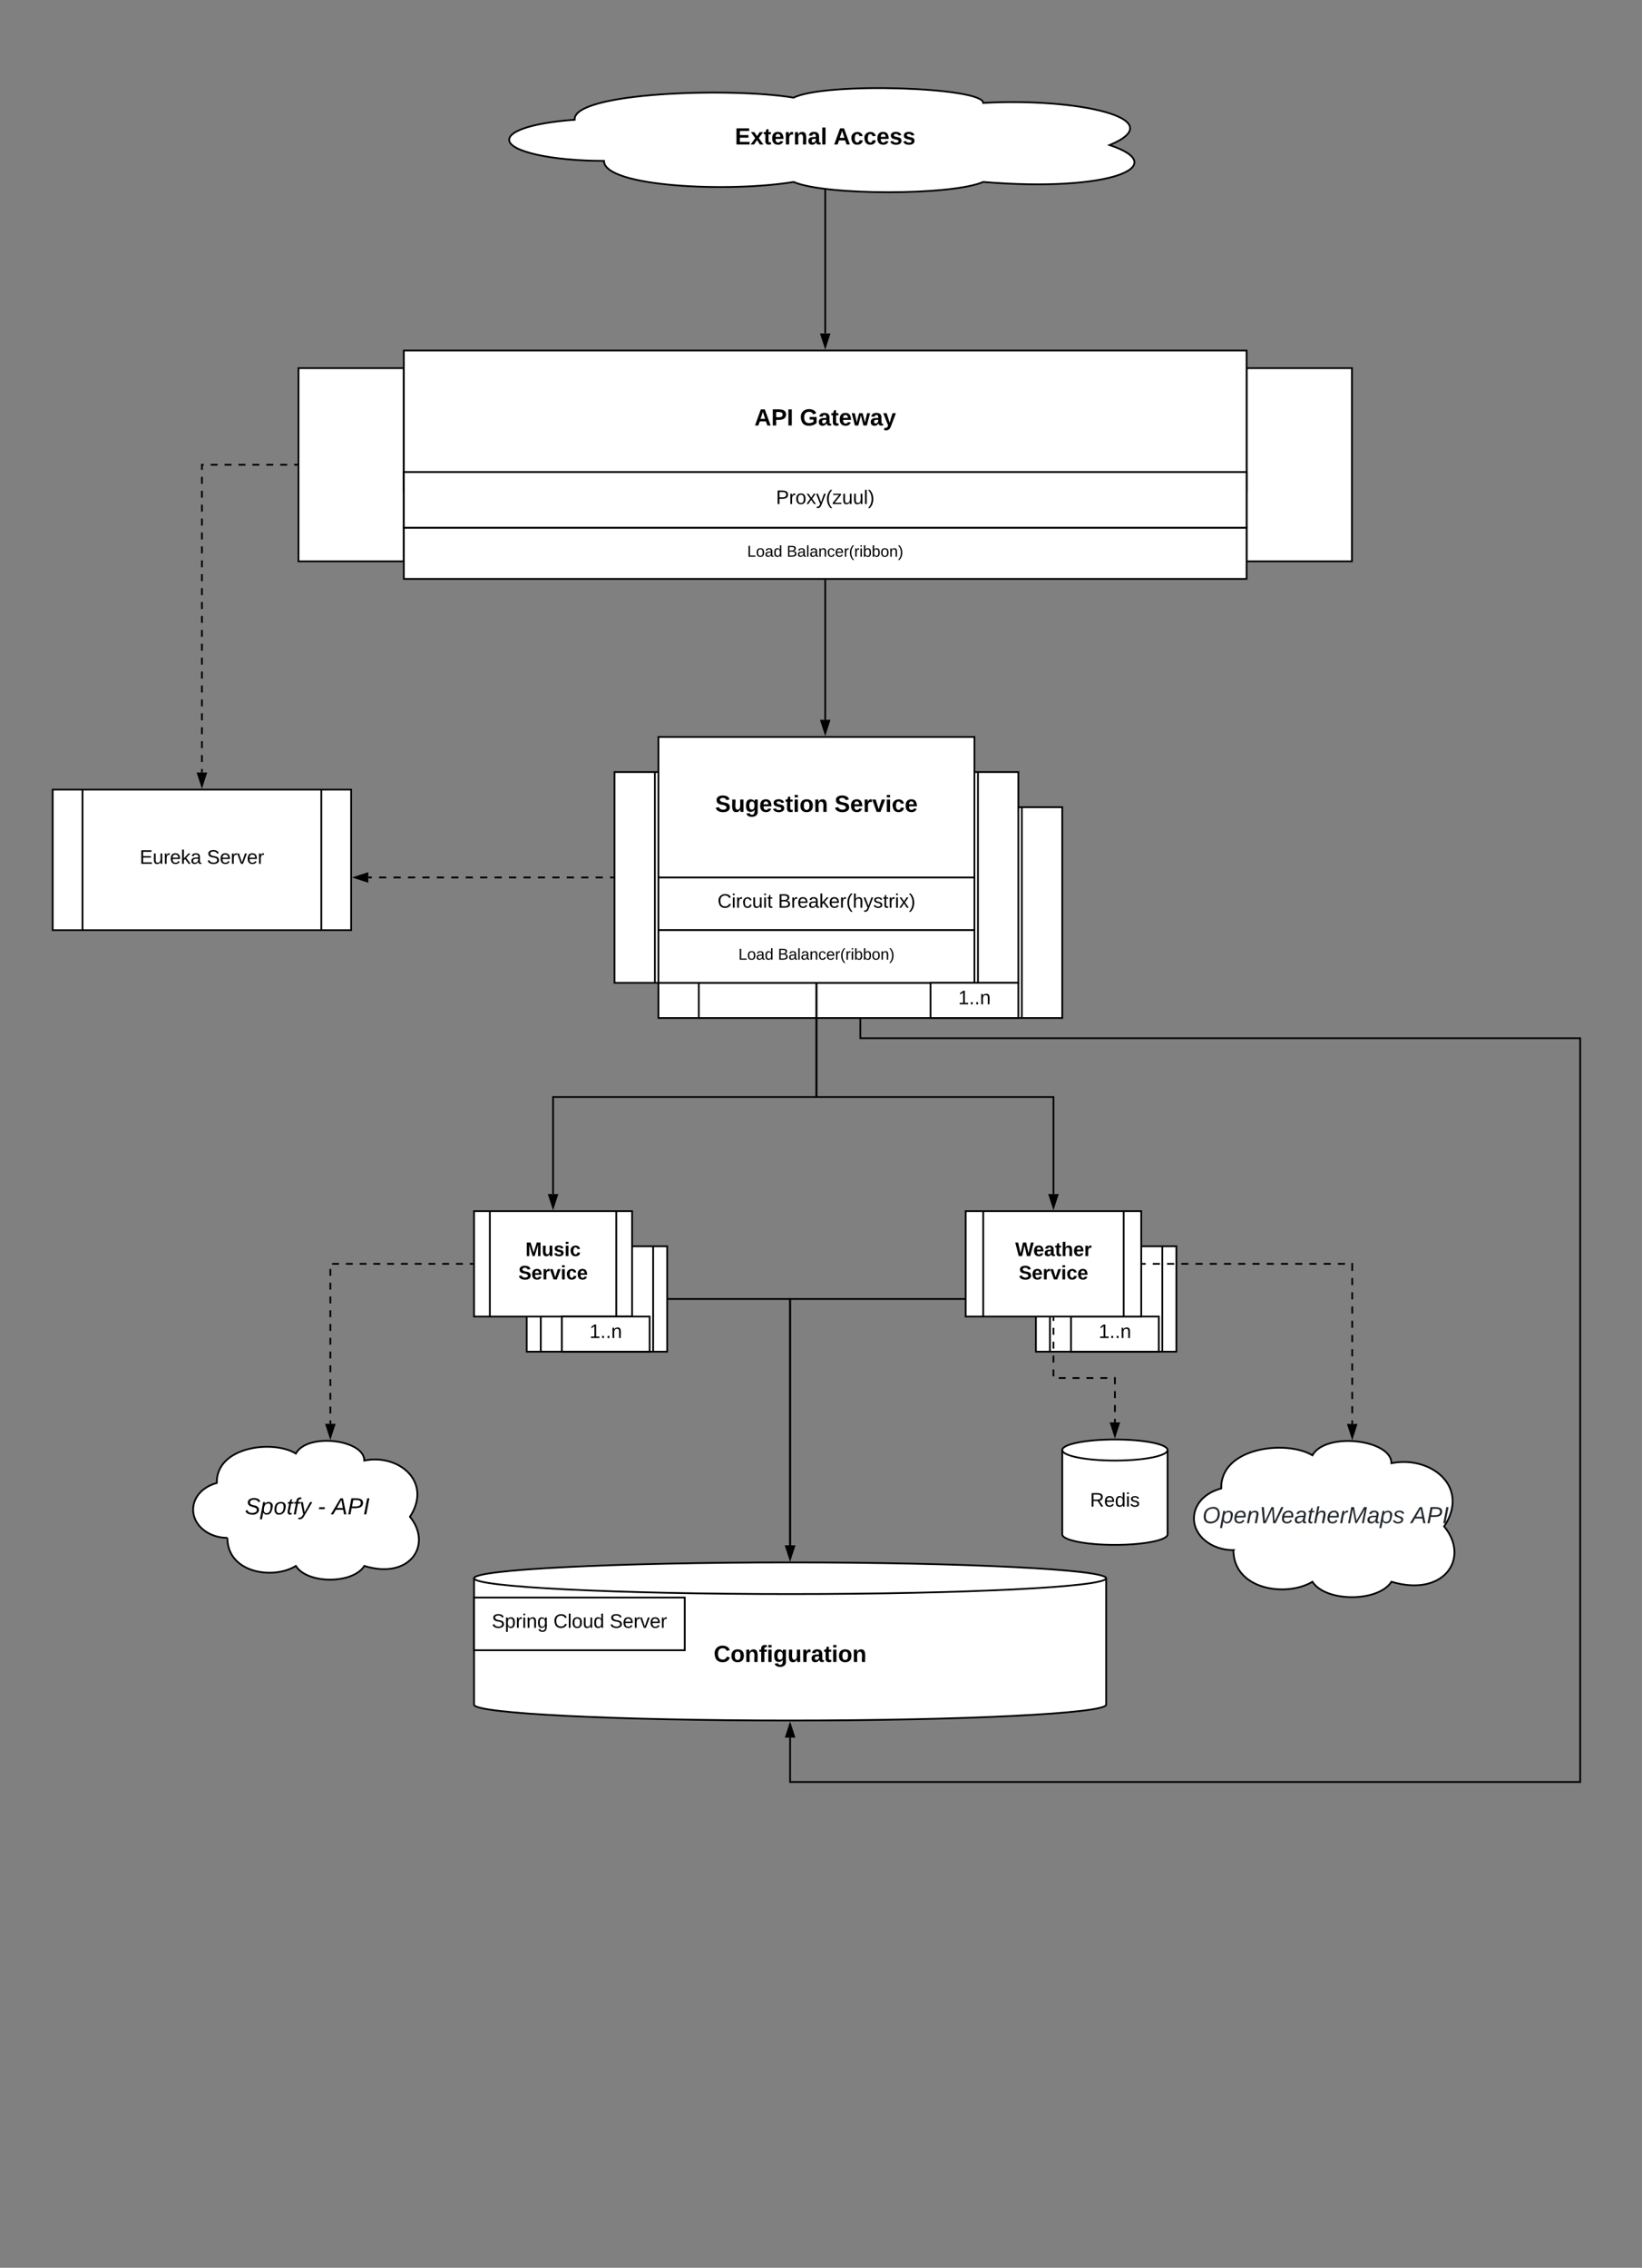 <svg xmlns="http://www.w3.org/2000/svg" xmlns:xlink="http://www.w3.org/1999/xlink" xmlns:lucid="lucid" width="1870.4" height="2582.4"><rect width="100%" height="100%" fill="#808080" stroke="none"/><g transform="translate(0 1259.2)" lucid:page-tab-id="0_0"><path d="M1180 160h160v120h-160z" stroke="#000" stroke-width="2" fill="#fff"/><path d="M1196 160v120m128-120v120" stroke="#000" stroke-width="2" fill="none"/><path d="M750-340h460v240H750z" stroke="#000" stroke-width="2" fill="#fff"/><path d="M796-340v240m368-240v240" stroke="#000" stroke-width="2" fill="none"/><path d="M259 492c-21.54 0-39-14.33-39-32 0-14.14 10.56-26.06 26.95-30.43C246 388 311 380 337 396c13-24 78-16 78 8 39-8 78 24 52 64 26 32 0 72-52 56-13 20.8-65 20.8-78 0-26 16-78 8-78-32z" stroke="#000" stroke-width="2" fill="#fff"/><use xlink:href="#a" transform="matrix(1,0,0,1,225,385) translate(53.926 80.333)"/><use xlink:href="#b" transform="matrix(1,0,0,1,225,385) translate(136.889 80.333)"/><use xlink:href="#c" transform="matrix(1,0,0,1,225,385) translate(153.111 80.333)"/><path d="M1405 506c-24.85 0-45-16.12-45-36 0-15.9 12.2-29.32 31.1-34.24C1390 389 1465 380 1495 398c15-27 90-18 90 9 45-9 90 27 60 72 30 36 0 81-60 63-15 23.4-75 23.4-90 0-30 18-90 9-90-36z" stroke="#000" stroke-width="2" fill="#fff"/><use xlink:href="#d" transform="matrix(1,0,0,1,1365,385) translate(4.63 90.333)"/><use xlink:href="#e" transform="matrix(1,0,0,1,1365,385) translate(242.407 90.333)"/><path d="M1260 682c0 9.94-161.18 18-360 18s-360-8.06-360-18V538c0-9.94 161.18-18 360-18s360 8.06 360 18z" stroke="#000" stroke-width="2" fill="#fff"/><path d="M1260 538c0 9.94-161.18 18-360 18s-360-8.06-360-18" stroke="#000" stroke-width="2" fill="none"/><use xlink:href="#f" transform="matrix(1,0,0,1,545,561) translate(267.926 72.333)"/><path d="M540 560h240v60H540z" stroke="#000" stroke-width="2" fill="#fff"/><use xlink:href="#g" transform="matrix(1,0,0,1,545,565) translate(15.185 29.444)"/><use xlink:href="#h" transform="matrix(1,0,0,1,545,565) translate(85.432 29.444)"/><use xlink:href="#i" transform="matrix(1,0,0,1,545,565) translate(149.506 29.444)"/><path d="M600 160h160v120H600z" stroke="#000" stroke-width="2" fill="#fff"/><path d="M616 160v120m128-120v120" stroke="#000" stroke-width="2" fill="none"/><path d="M540 120h180v120H540z" stroke="#000" stroke-width="2" fill="#fff"/><path d="M558 120v120m144-120v120" stroke="#000" stroke-width="2" fill="none"/><use xlink:href="#j" transform="matrix(1,0,0,1,567.5,125) translate(31.08 46.111)"/><use xlink:href="#k" transform="matrix(1,0,0,1,567.5,125) translate(22.994 72.778)"/><path d="M539 180H376.3v182.16" fill="none"/><path d="M539 180h-3.92m-7.84 0h-7.83m-7.83 0h-7.84m-7.84 0h-7.84m-7.84 0h-7.84m-7.84 0h-7.83m-7.83 0h-7.84m-7.84 0h-7.84m-7.84 0h-7.84m-7.83 0H394m-7.83 0h-7.84m-2.02 5.82v7.83m0 7.84v7.83m0 7.84V225m0 7.84v7.84m0 7.84v7.83m0 7.84v7.83m0 7.84v7.83m0 7.84v7.84m0 7.84v7.83m0 7.84v7.83m0 7.83v7.84m0 7.84v3.92" stroke="#000" stroke-width="2" fill="none"/><path d="M540 181h-1v-2h1z"/><path d="M376.3 377.42l-4.62-14.26h9.27z" stroke="#000" stroke-width="2"/><path d="M640 240h100v40H640z" stroke="#000" stroke-width="2" fill="#fff"/><use xlink:href="#l" transform="matrix(1,0,0,1,645,245) translate(26.481 19.444)"/><path d="M1220 240h100v40h-100z" stroke="#000" stroke-width="2" fill="#fff"/><use xlink:href="#l" transform="matrix(1,0,0,1,1225,245) translate(26.481 19.444)"/><path d="M1301 180h239.33v182.33" fill="none"/><path d="M1301 180h4.05m8.1 0h8.12m8.1 0h8.12m8.1 0h8.1m8.12 0h8.1m8.1 0h8.12m8.1 0h8.12m8.1 0h8.12m8.1 0h8.12m8.1 0h8.1m8.12 0h8.1m8.12 0h8.1m8.12 0h8.1m8.12 0h8.1m8.1 0h8.12m8.1 0h.13v8m0 8.1v8.1m0 8.12v8.1m0 8.1v8.12m0 8.1v8.12m0 8.1v8.12m0 8.1v8.12m0 8.1v8.1m0 8.12v8.1m0 8.12v8.1m0 8.12v8.1m0 8.12v4.05" stroke="#000" stroke-width="2" fill="none"/><path d="M1301 181h-1v-2h1z"/><path d="M1540.33 377.6l-4.64-14.27h9.26z" stroke="#000" stroke-width="2"/><path d="M700-380h460v240H700z" stroke="#000" stroke-width="2" fill="#fff"/><path d="M746-380v240m368-240v240" stroke="#000" stroke-width="2" fill="none"/><path d="M750-260h360v60H750z" stroke="#000" stroke-width="2" fill="#fff"/><use xlink:href="#m" transform="matrix(1,0,0,1,755,-255) translate(62.346 29.444)"/><use xlink:href="#n" transform="matrix(1,0,0,1,755,-255) translate(131.235 29.444)"/><path d="M750-200h360v60H750z" stroke="#000" stroke-width="2" fill="#fff"/><use xlink:href="#o" transform="matrix(1,0,0,1,755,-195) translate(86.15 28.6)"/><use xlink:href="#p" transform="matrix(1,0,0,1,755,-195) translate(131.15 28.6)"/><path d="M750-420h360v160H750z" stroke="#000" stroke-width="2" fill="#fff"/><use xlink:href="#q" transform="matrix(1,0,0,1,755,-415) translate(59.63 80.333)"/><use xlink:href="#r" transform="matrix(1,0,0,1,755,-415) translate(195.556 80.333)"/><path d="M930-139v129h270v110.5" stroke="#000" stroke-width="2" fill="none"/><path d="M931-139h-2v-1h2z"/><path d="M1200 115.76l-4.64-14.26h9.28z" stroke="#000" stroke-width="2"/><path d="M930-139v129H630v110.5" stroke="#000" stroke-width="2" fill="none"/><path d="M931-139h-2v-1h2z"/><path d="M630 115.76l-4.64-14.26h9.28z" stroke="#000" stroke-width="2"/><path d="M340-840h1200v220H340z" stroke="#000" stroke-width="2" fill="#fff"/><path d="M460-840v220m960-220v220" stroke="#000" stroke-width="2" fill="none"/><path d="M460-658.33h960V-600H460z" stroke="#000" stroke-width="2" fill="#fff"/><use xlink:href="#o" transform="matrix(1,0,0,1,465,-653.333) translate(386.15 28.1)"/><use xlink:href="#p" transform="matrix(1,0,0,1,465,-653.333) translate(431.15 28.1)"/><path d="M460-860h960v160H460z" stroke="#000" stroke-width="2" fill="#fff"/><use xlink:href="#s" transform="matrix(1,0,0,1,465,-855) translate(394.333 80.333)"/><use xlink:href="#t" transform="matrix(1,0,0,1,465,-855) translate(446.111 80.333)"/><path d="M460-721.67h960v63.34H460z" stroke="#000" stroke-width="2" fill="#fff"/><use xlink:href="#u" transform="matrix(1,0,0,1,465,-716.667) translate(418.951 31.444)"/><path d="M1060-140h100v40h-100z" stroke="#000" stroke-width="2" fill="#fff"/><use xlink:href="#l" transform="matrix(1,0,0,1,1065,-135) translate(26.481 19.444)"/><path d="M940-599v159.5" stroke="#000" stroke-width="2" fill="none"/><path d="M941-599h-2v-1h2z"/><path d="M940-424.24l-4.64-14.26h9.28z" stroke="#000" stroke-width="2"/><path d="M60-360h340v160H60z" stroke="#000" stroke-width="2" fill="#fff"/><path d="M94-360v160m272-160v160" stroke="#000" stroke-width="2" fill="none"/><use xlink:href="#v" transform="matrix(1,0,0,1,107.5,-355) translate(51.605 79.444)"/><use xlink:href="#i" transform="matrix(1,0,0,1,107.5,-355) translate(128.086 79.444)"/><path d="M688-1076c-59.65 0-108-10.75-108-24 0-10.6 29.24-19.55 74.63-22.83C652-1154 832-1160 904-1148c36-18 216-12 216 6 108-6 216 18 144 48 72 24 0 54-144 42-36 15.6-180 15.6-216 0-72 12-216 6-216-24z" stroke="#000" stroke-width="2" fill="#fff"/><use xlink:href="#w" transform="matrix(1,0,0,1,585,-1155) translate(252.148 60.333)"/><use xlink:href="#x" transform="matrix(1,0,0,1,585,-1155) translate(364.593 60.333)"/><path d="M940-1043.17v163.67" stroke="#000" stroke-width="2" fill="none"/><path d="M941-1044.06v.9h-2v-1.13z"/><path d="M940-864.24l-4.64-14.26h9.27z" stroke="#000" stroke-width="2"/><path d="M339-730H230v350.5" fill="none"/><path d="M339-730h-3.96m-7.92 0h-7.93m-7.93 0h-7.92m-7.92 0h-7.93m-7.92 0h-7.92m-7.92 0h-7.93m-7.9 0h-7.93m-7.92 0H230v5.87m0 7.93v7.92m0 7.92v7.92m0 7.93v7.9m0 7.93v7.92m0 7.93v7.92m0 7.92v7.92m0 7.93v7.92m0 7.9v7.93m0 7.93v7.92m0 7.92v7.92m0 7.92v7.93m0 7.92v7.9m0 7.93v7.93m0 7.92v7.92m0 7.92v7.93m0 7.92v7.92m0 7.9v7.94m0 7.92v7.92m0 7.92v7.93m0 7.92v7.92m0 7.92v7.9m0 7.94v3.96" stroke="#000" stroke-width="2" fill="none"/><path d="M340-729h-1v-2h1z"/><path d="M230-364.24l-4.64-14.26h9.28z" stroke="#000" stroke-width="2"/><path d="M699-260H419.5" fill="none"/><path d="M699-260h-4.1m-8.23 0h-8.22m-8.22 0H662m-8.2 0h-8.23m-8.22 0h-8.22m-8.23 0h-8.22m-8.22 0h-8.22m-8.22 0h-8.22m-8.22 0h-8.22m-8.22 0h-8.22m-8.22 0h-8.22m-8.22 0h-8.22m-8.22 0h-8.22m-8.22 0h-8.22m-8.22 0h-8.23m-8.2 0h-8.23m-8.22 0h-8.22m-8.22 0h-4.1" stroke="#000" stroke-width="2" fill="none"/><path d="M700-259h-1v-2h1z"/><path d="M404.24-260l14.26-4.64v9.28z" stroke="#000" stroke-width="2"/><path d="M761 220h139v280.5" stroke="#000" stroke-width="2" fill="none"/><path d="M761 221h-1v-2h1z"/><path d="M900 515.76l-4.64-14.26h9.28z" stroke="#000" stroke-width="2"/><path d="M1179 220H900v280.5" stroke="#000" stroke-width="2" fill="none"/><path d="M1180 221h-1v-2h1z"/><path d="M900 515.76l-4.64-14.26h9.28z" stroke="#000" stroke-width="2"/><path d="M1100 120h200v120h-200z" stroke="#000" stroke-width="2" fill="#fff"/><path d="M1120 120v120m160-120v120" stroke="#000" stroke-width="2" fill="none"/><g><use xlink:href="#y" transform="matrix(1,0,0,1,1130,125) translate(26.481 46.111)"/><use xlink:href="#k" transform="matrix(1,0,0,1,1130,125) translate(30.494 72.778)"/></g><path d="M980-99v22h820v847H900v-50.5" stroke="#000" stroke-width="2" fill="none"/><path d="M981-99h-2v-1h2z"/><path d="M900 704.24l4.64 14.26h-9.28z" stroke="#000" stroke-width="2"/><path d="M1330 488c0 6.63-26.86 12-60 12s-60-5.37-60-12v-96c0-6.63 26.86-12 60-12s60 5.37 60 12z" stroke="#000" stroke-width="2" fill="#fff"/><path d="M1330 392c0 6.63-26.86 12-60 12s-60-5.37-60-12" stroke="#000" stroke-width="2" fill="none"/><g><use xlink:href="#z" transform="matrix(1,0,0,1,1215,409) translate(26.667 47.444)"/></g><path d="M1200 241v69h70v50.5" fill="none"/><path d="M1200 241v3.95m0 7.9v7.9m0 7.9v7.88m0 7.9v7.9m0 7.9v7.88m6 1.9h7.9m7.9 0h7.9m7.9 0h7.9m7.88 0h7.9m7.9 0h.82v7.07m0 7.9v7.9m0 7.9v7.88m0 7.9v3.95" stroke="#000" stroke-width="2" fill="none"/><path d="M1201 241h-2v-1h2z"/><path d="M1270 375.76l-4.64-14.26h9.28z" stroke="#000" stroke-width="2"/><defs><path d="M194-120c59 52 2 134-86 124-53-6-90-18-98-63l31-7c8 30 29 43 70 43 46 0 84-17 71-62-32-43-135-20-137-98-3-89 178-90 191-16l-30 9c-8-48-127-53-127 5 0 53 81 35 115 65" id="A"/><path d="M67-162c32-53 139-36 121 50C175-51 163 2 97 4 68 4 52-11 42-31 38 6 28 39 22 75H-9l50-265h29c-1 10 0 20-3 28zm89 36c0-26-10-43-35-43-54 0-67 50-69 103-1 29 14 45 42 46 53 0 62-58 62-106" id="B"/><path d="M30-147c31-64 166-65 159 27C183-49 158 1 86 4 9 8 1-88 30-147zM88-20c53 0 68-48 68-100 0-31-11-51-44-50-52 1-68 46-68 97 0 32 13 53 44 53" id="C"/><path d="M51-54c-9 22 5 41 31 30L79-1C43 14 10-4 19-52l22-115H19l5-23h22l19-43h21l-9 43h35l-4 23H73" id="D"/><path d="M76-167L44 0H12l33-167H18l4-23h27c3-47 25-81 82-69l-4 24c-35-8-44 15-46 45h37l-5 23H76" id="E"/><path d="M198-190L69 30C53 58 25 83-20 72c4-11-1-27 19-22 33-1 43-29 59-52L20-190h32L79-34l84-156h35" id="F"/><g id="a"><use transform="matrix(0.074,0,0,0.074,0,0)" xlink:href="#A"/><use transform="matrix(0.074,0,0,0.074,17.778,0)" xlink:href="#B"/><use transform="matrix(0.074,0,0,0.074,32.593,0)" xlink:href="#C"/><use transform="matrix(0.074,0,0,0.074,47.407,0)" xlink:href="#D"/><use transform="matrix(0.074,0,0,0.074,54.815,0)" xlink:href="#E"/><use transform="matrix(0.074,0,0,0.074,62.222,0)" xlink:href="#F"/></g><path d="M18-82l6-28h88l-6 28H18" id="G"/><use transform="matrix(0.074,0,0,0.074,0,0)" xlink:href="#G" id="b"/><path d="M187 0l-14-72H61L19 0h-37l149-248h38L221 0h-34zm-19-99l-22-123L76-99h92" id="H"/><path d="M238-179c0 84-86 86-175 82L45 0H11l48-248c82 0 179-12 179 69zm-34 1c0-53-64-42-116-43l-19 98c63 0 135 9 135-55" id="I"/><path d="M14 0l48-248h34L48 0H14" id="J"/><g id="c"><use transform="matrix(0.074,0,0,0.074,0,0)" xlink:href="#H"/><use transform="matrix(0.074,0,0,0.074,17.778,0)" xlink:href="#I"/><use transform="matrix(0.074,0,0,0.074,35.556,0)" xlink:href="#J"/></g><path fill="#24292e" d="M20-101c0-91 52-143 145-150 126-9 127 168 53 223-23 17-55 32-93 32C57 4 20-33 20-101zm216-33c5-57-18-91-73-90-77 1-110 51-110 125 0 49 23 75 73 75 72-1 104-45 110-110" id="K"/><path fill="#24292e" d="M67-162c32-53 139-36 121 50C175-51 163 2 97 4 68 4 52-11 42-31 38 6 28 39 22 75H-9l50-265h29c-1 10 0 20-3 28zm89 36c0-26-10-43-35-43-54 0-67 50-69 103-1 29 14 45 42 46 53 0 62-58 62-106" id="L"/><path fill="#24292e" d="M111-194c62-3 86 47 72 106H45c-7 38 6 69 45 68 27-1 43-14 53-32l24 11C152-15 129 4 87 4 38 3 12-23 12-71c0-70 32-119 99-123zm44 81c14-66-71-72-95-28-4 8-8 17-11 28h106" id="M"/><path fill="#24292e" d="M67-158c22-48 132-52 116 29L158 0h-32l25-140c3-38-53-32-70-12C52-117 51-52 38 0H6l36-190h30" id="N"/><path fill="#24292e" d="M247 0h-39l-15-214-24 57L95 0H56L31-248h35L82-30l101-218h33l16 218 101-218h35" id="O"/><path fill="#24292e" d="M165-48c-4 18 1 34 23 27l-3 20c-29 8-62 0-52-35h-2C116-14 99 4 63 4 30 4 8-16 8-49c0-68 71-67 138-67 10-26 0-56-31-54-26 1-42 9-47 31l-32-5c8-67 160-71 144 15-5 28-9 54-15 81zM42-50c3 52 80 24 89-6 7-12 7-24 11-38-47 1-103-4-100 44" id="P"/><path fill="#24292e" d="M51-54c-9 22 5 41 31 30L79-1C43 14 10-4 19-52l22-115H19l5-23h22l19-43h21l-9 43h35l-4 23H73" id="Q"/><path fill="#24292e" d="M67-158c15-20 31-36 64-36 94 0 33 127 27 194h-32l25-140c3-38-53-32-70-12C52-117 51-51 37 0H6l51-261h31" id="R"/><path fill="#24292e" d="M66-151c12-25 30-51 66-40l-6 26C45-176 58-65 38 0H6l36-190h30" id="S"/><path fill="#24292e" d="M222 0l43-216c-8 16-17 34-26 49L143 0h-22L81-216 41 0H11l48-248h42l38 208 116-208h45L252 0h-30" id="T"/><path fill="#24292e" d="M55-144c13 50 104 24 104 88C159 21 15 23 1-39l26-10c6 40 102 42 102-4-13-50-104-23-104-87 0-71 143-71 148-8l-29 4c-5-35-85-37-89 0" id="U"/><g id="d"><use transform="matrix(0.074,0,0,0.074,0,0)" xlink:href="#K"/><use transform="matrix(0.074,0,0,0.074,20.741,0)" xlink:href="#L"/><use transform="matrix(0.074,0,0,0.074,35.556,0)" xlink:href="#M"/><use transform="matrix(0.074,0,0,0.074,50.37,0)" xlink:href="#N"/><use transform="matrix(0.074,0,0,0.074,65.185,0)" xlink:href="#O"/><use transform="matrix(0.074,0,0,0.074,89.778,0)" xlink:href="#M"/><use transform="matrix(0.074,0,0,0.074,104.593,0)" xlink:href="#P"/><use transform="matrix(0.074,0,0,0.074,119.407,0)" xlink:href="#Q"/><use transform="matrix(0.074,0,0,0.074,126.815,0)" xlink:href="#R"/><use transform="matrix(0.074,0,0,0.074,141.63,0)" xlink:href="#M"/><use transform="matrix(0.074,0,0,0.074,156.444,0)" xlink:href="#S"/><use transform="matrix(0.074,0,0,0.074,165.259,0)" xlink:href="#T"/><use transform="matrix(0.074,0,0,0.074,187.407,0)" xlink:href="#P"/><use transform="matrix(0.074,0,0,0.074,202.222,0)" xlink:href="#L"/><use transform="matrix(0.074,0,0,0.074,217.037,0)" xlink:href="#U"/></g><path fill="#24292e" d="M187 0l-14-72H61L19 0h-37l149-248h38L221 0h-34zm-19-99l-22-123L76-99h92" id="V"/><path fill="#24292e" d="M238-179c0 84-86 86-175 82L45 0H11l48-248c82 0 179-12 179 69zm-34 1c0-53-64-42-116-43l-19 98c63 0 135 9 135-55" id="W"/><path fill="#24292e" d="M14 0l48-248h34L48 0H14" id="X"/><g id="e"><use transform="matrix(0.074,0,0,0.074,0,0)" xlink:href="#V"/><use transform="matrix(0.074,0,0,0.074,17.778,0)" xlink:href="#W"/><use transform="matrix(0.074,0,0,0.074,35.556,0)" xlink:href="#X"/></g><path d="M67-125c0 53 21 87 73 88 37 1 54-22 65-47l45 17C233-25 199 4 140 4 58 4 20-42 15-125 8-235 124-281 211-232c18 10 29 29 36 50l-46 12c-8-25-30-41-62-41-52 0-71 34-72 86" id="Y"/><path d="M110-194c64 0 96 36 96 99 0 64-35 99-97 99-61 0-95-36-95-99 0-62 34-99 96-99zm-1 164c35 0 45-28 45-65 0-40-10-65-43-65-34 0-45 26-45 65 0 36 10 65 43 65" id="Z"/><path d="M135-194c87-1 58 113 63 194h-50c-7-57 23-157-34-157-59 0-34 97-39 157H25l-1-190h47c2 12-1 28 3 38 12-26 28-41 61-42" id="aa"/><path d="M121-226c-27-7-43 5-38 36h38v33H83V0H34v-157H6v-33h28c-9-59 32-81 87-68v32" id="ab"/><path d="M25-224v-37h50v37H25zM25 0v-190h50V0H25" id="ac"/><path d="M195-6C206 82 75 100 31 46c-4-6-6-13-8-21l49-6c3 16 16 24 34 25 40 0 42-37 40-79-11 22-30 35-61 35-53 0-70-43-70-97 0-56 18-96 73-97 30 0 46 14 59 34l2-30h47zm-90-29c32 0 41-27 41-63 0-35-9-62-40-62-32 0-39 29-40 63 0 36 9 62 39 62" id="ad"/><path d="M85 4C-2 5 27-109 22-190h50c7 57-23 150 33 157 60-5 35-97 40-157h50l1 190h-47c-2-12 1-28-3-38-12 25-28 42-61 42" id="ae"/><path d="M135-150c-39-12-60 13-60 57V0H25l-1-190h47c2 13-1 29 3 40 6-28 27-53 61-41v41" id="af"/><path d="M133-34C117-15 103 5 69 4 32 3 11-16 11-54c-1-60 55-63 116-61 1-26-3-47-28-47-18 1-26 9-28 27l-52-2c7-38 36-58 82-57s74 22 75 68l1 82c-1 14 12 18 25 15v27c-30 8-71 5-69-32zm-48 3c29 0 43-24 42-57-32 0-66-3-65 30 0 17 8 27 23 27" id="ag"/><path d="M115-3C79 11 28 4 28-45v-112H4v-33h27l15-45h31v45h36v33H77v99c-1 23 16 31 38 25v30" id="ah"/><g id="f"><use transform="matrix(0.074,0,0,0.074,0,0)" xlink:href="#Y"/><use transform="matrix(0.074,0,0,0.074,19.185,0)" xlink:href="#Z"/><use transform="matrix(0.074,0,0,0.074,35.407,0)" xlink:href="#aa"/><use transform="matrix(0.074,0,0,0.074,51.63,0)" xlink:href="#ab"/><use transform="matrix(0.074,0,0,0.074,60.444,0)" xlink:href="#ac"/><use transform="matrix(0.074,0,0,0.074,67.852,0)" xlink:href="#ad"/><use transform="matrix(0.074,0,0,0.074,84.074,0)" xlink:href="#ae"/><use transform="matrix(0.074,0,0,0.074,100.296,0)" xlink:href="#af"/><use transform="matrix(0.074,0,0,0.074,110.667,0)" xlink:href="#ag"/><use transform="matrix(0.074,0,0,0.074,125.481,0)" xlink:href="#ah"/><use transform="matrix(0.074,0,0,0.074,134.296,0)" xlink:href="#ac"/><use transform="matrix(0.074,0,0,0.074,141.704,0)" xlink:href="#Z"/><use transform="matrix(0.074,0,0,0.074,157.926,0)" xlink:href="#aa"/></g><path d="M185-189c-5-48-123-54-124 2 14 75 158 14 163 119 3 78-121 87-175 55-17-10-28-26-33-46l33-7c5 56 141 63 141-1 0-78-155-14-162-118-5-82 145-84 179-34 5 7 8 16 11 25" id="ai"/><path d="M115-194c55 1 70 41 70 98S169 2 115 4C84 4 66-9 55-30l1 105H24l-1-265h31l2 30c10-21 28-34 59-34zm-8 174c40 0 45-34 45-75s-6-73-45-74c-42 0-51 32-51 76 0 43 10 73 51 73" id="aj"/><path d="M114-163C36-179 61-72 57 0H25l-1-190h30c1 12-1 29 2 39 6-27 23-49 58-41v29" id="ak"/><path d="M24-231v-30h32v30H24zM24 0v-190h32V0H24" id="al"/><path d="M117-194c89-4 53 116 60 194h-32v-121c0-31-8-49-39-48C34-167 62-67 57 0H25l-1-190h30c1 10-1 24 2 32 11-22 29-35 61-36" id="am"/><path d="M177-190C167-65 218 103 67 71c-23-6-38-20-44-43l32-5c15 47 100 32 89-28v-30C133-14 115 1 83 1 29 1 15-40 15-95c0-56 16-97 71-98 29-1 48 16 59 35 1-10 0-23 2-32h30zM94-22c36 0 50-32 50-73 0-42-14-75-50-75-39 0-46 34-46 75s6 73 46 73" id="an"/><g id="g"><use transform="matrix(0.062,0,0,0.062,0,0)" xlink:href="#ai"/><use transform="matrix(0.062,0,0,0.062,14.815,0)" xlink:href="#aj"/><use transform="matrix(0.062,0,0,0.062,27.16,0)" xlink:href="#ak"/><use transform="matrix(0.062,0,0,0.062,34.506,0)" xlink:href="#al"/><use transform="matrix(0.062,0,0,0.062,39.383,0)" xlink:href="#am"/><use transform="matrix(0.062,0,0,0.062,51.728,0)" xlink:href="#an"/></g><path d="M212-179c-10-28-35-45-73-45-59 0-87 40-87 99 0 60 29 101 89 101 43 0 62-24 78-52l27 14C228-24 195 4 139 4 59 4 22-46 18-125c-6-104 99-153 187-111 19 9 31 26 39 46" id="ao"/><path d="M24 0v-261h32V0H24" id="ap"/><path d="M100-194c62-1 85 37 85 99 1 63-27 99-86 99S16-35 15-95c0-66 28-99 85-99zM99-20c44 1 53-31 53-75 0-43-8-75-51-75s-53 32-53 75 10 74 51 75" id="aq"/><path d="M84 4C-5 8 30-112 23-190h32v120c0 31 7 50 39 49 72-2 45-101 50-169h31l1 190h-30c-1-10 1-25-2-33-11 22-28 36-60 37" id="ar"/><path d="M85-194c31 0 48 13 60 33l-1-100h32l1 261h-30c-2-10 0-23-3-31C134-8 116 4 85 4 32 4 16-35 15-94c0-66 23-100 70-100zm9 24c-40 0-46 34-46 75 0 40 6 74 45 74 42 0 51-32 51-76 0-42-9-74-50-73" id="as"/><g id="h"><use transform="matrix(0.062,0,0,0.062,0,0)" xlink:href="#ao"/><use transform="matrix(0.062,0,0,0.062,15.988,0)" xlink:href="#ap"/><use transform="matrix(0.062,0,0,0.062,20.864,0)" xlink:href="#aq"/><use transform="matrix(0.062,0,0,0.062,33.21,0)" xlink:href="#ar"/><use transform="matrix(0.062,0,0,0.062,45.556,0)" xlink:href="#as"/></g><path d="M100-194c63 0 86 42 84 106H49c0 40 14 67 53 68 26 1 43-12 49-29l28 8c-11 28-37 45-77 45C44 4 14-33 15-96c1-61 26-98 85-98zm52 81c6-60-76-77-97-28-3 7-6 17-6 28h103" id="at"/><path d="M108 0H70L1-190h34L89-25l56-165h34" id="au"/><g id="i"><use transform="matrix(0.062,0,0,0.062,0,0)" xlink:href="#ai"/><use transform="matrix(0.062,0,0,0.062,14.815,0)" xlink:href="#at"/><use transform="matrix(0.062,0,0,0.062,27.16,0)" xlink:href="#ak"/><use transform="matrix(0.062,0,0,0.062,34.506,0)" xlink:href="#au"/><use transform="matrix(0.062,0,0,0.062,45.617,0)" xlink:href="#at"/><use transform="matrix(0.062,0,0,0.062,57.963,0)" xlink:href="#ak"/></g><path d="M230 0l2-204L168 0h-37L68-204 70 0H24v-248h70l56 185 57-185h69V0h-46" id="av"/><path d="M137-138c1-29-70-34-71-4 15 46 118 7 119 86 1 83-164 76-172 9l43-7c4 19 20 25 44 25 33 8 57-30 24-41C81-84 22-81 20-136c-2-80 154-74 161-7" id="aw"/><path d="M190-63c-7 42-38 67-86 67-59 0-84-38-90-98-12-110 154-137 174-36l-49 2c-2-19-15-32-35-32-30 0-35 28-38 64-6 74 65 87 74 30" id="ax"/><g id="j"><use transform="matrix(0.062,0,0,0.062,0,0)" xlink:href="#av"/><use transform="matrix(0.062,0,0,0.062,18.457,0)" xlink:href="#ae"/><use transform="matrix(0.062,0,0,0.062,31.975,0)" xlink:href="#aw"/><use transform="matrix(0.062,0,0,0.062,44.321,0)" xlink:href="#ac"/><use transform="matrix(0.062,0,0,0.062,50.494,0)" xlink:href="#ax"/></g><path d="M169-182c-1-43-94-46-97-3 18 66 151 10 154 114 3 95-165 93-204 36-6-8-10-19-12-30l50-8c3 46 112 56 116 5-17-69-150-10-154-114-4-87 153-88 188-35 5 8 8 18 10 28" id="ay"/><path d="M185-48c-13 30-37 53-82 52C43 2 14-33 14-96s30-98 90-98c62 0 83 45 84 108H66c0 31 8 55 39 56 18 0 30-7 34-22zm-45-69c5-46-57-63-70-21-2 6-4 13-4 21h74" id="az"/><path d="M128 0H69L1-190h53L99-40l48-150h52" id="aA"/><g id="k"><use transform="matrix(0.062,0,0,0.062,0,0)" xlink:href="#ay"/><use transform="matrix(0.062,0,0,0.062,14.815,0)" xlink:href="#az"/><use transform="matrix(0.062,0,0,0.062,27.16,0)" xlink:href="#af"/><use transform="matrix(0.062,0,0,0.062,35.802,0)" xlink:href="#aA"/><use transform="matrix(0.062,0,0,0.062,48.148,0)" xlink:href="#ac"/><use transform="matrix(0.062,0,0,0.062,54.321,0)" xlink:href="#ax"/><use transform="matrix(0.062,0,0,0.062,66.667,0)" xlink:href="#az"/></g><path d="M27 0v-27h64v-190l-56 39v-29l58-41h29v221h61V0H27" id="aB"/><path d="M33 0v-38h34V0H33" id="aC"/><g id="l"><use transform="matrix(0.062,0,0,0.062,0,0)" xlink:href="#aB"/><use transform="matrix(0.062,0,0,0.062,12.346,0)" xlink:href="#aC"/><use transform="matrix(0.062,0,0,0.062,18.519,0)" xlink:href="#aC"/><use transform="matrix(0.062,0,0,0.062,24.691,0)" xlink:href="#am"/></g><path d="M96-169c-40 0-48 33-48 73s9 75 48 75c24 0 41-14 43-38l32 2c-6 37-31 61-74 61-59 0-76-41-82-99-10-93 101-131 147-64 4 7 5 14 7 22l-32 3c-4-21-16-35-41-35" id="aD"/><path d="M59-47c-2 24 18 29 38 22v24C64 9 27 4 27-40v-127H5v-23h24l9-43h21v43h35v23H59v120" id="aE"/><g id="m"><use transform="matrix(0.062,0,0,0.062,0,0)" xlink:href="#ao"/><use transform="matrix(0.062,0,0,0.062,15.988,0)" xlink:href="#al"/><use transform="matrix(0.062,0,0,0.062,20.864,0)" xlink:href="#ak"/><use transform="matrix(0.062,0,0,0.062,28.21,0)" xlink:href="#aD"/><use transform="matrix(0.062,0,0,0.062,39.321,0)" xlink:href="#ar"/><use transform="matrix(0.062,0,0,0.062,51.667,0)" xlink:href="#al"/><use transform="matrix(0.062,0,0,0.062,56.543,0)" xlink:href="#aE"/></g><path d="M160-131c35 5 61 23 61 61C221 17 115-2 30 0v-248c76 3 177-17 177 60 0 33-19 50-47 57zm-97-11c50-1 110 9 110-42 0-47-63-36-110-37v79zm0 115c55-2 124 14 124-45 0-56-70-42-124-44v89" id="aF"/><path d="M141-36C126-15 110 5 73 4 37 3 15-17 15-53c-1-64 63-63 125-63 3-35-9-54-41-54-24 1-41 7-42 31l-33-3c5-37 33-52 76-52 45 0 72 20 72 64v82c-1 20 7 32 28 27v20c-31 9-61-2-59-35zM48-53c0 20 12 33 32 33 41-3 63-29 60-74-43 2-92-5-92 41" id="aG"/><path d="M143 0L79-87 56-68V0H24v-261h32v163l83-92h37l-77 82L181 0h-38" id="aH"/><path d="M87 75C49 33 22-17 22-94c0-76 28-126 65-167h31c-38 41-64 92-64 168S80 34 118 75H87" id="aI"/><path d="M106-169C34-169 62-67 57 0H25v-261h32l-1 103c12-21 28-36 61-36 89 0 53 116 60 194h-32v-121c2-32-8-49-39-48" id="aJ"/><path d="M179-190L93 31C79 59 56 82 12 73V49c39 6 53-20 64-50L1-190h34L92-34l54-156h33" id="aK"/><path d="M135-143c-3-34-86-38-87 0 15 53 115 12 119 90S17 21 10-45l28-5c4 36 97 45 98 0-10-56-113-15-118-90-4-57 82-63 122-42 12 7 21 19 24 35" id="aL"/><path d="M141 0L90-78 38 0H4l68-98-65-92h35l48 74 47-74h35l-64 92 68 98h-35" id="aM"/><path d="M33-261c38 41 65 92 65 168S71 34 33 75H2C39 34 66-17 66-93S39-220 2-261h31" id="aN"/><g id="n"><use transform="matrix(0.062,0,0,0.062,0,0)" xlink:href="#aF"/><use transform="matrix(0.062,0,0,0.062,14.815,0)" xlink:href="#ak"/><use transform="matrix(0.062,0,0,0.062,22.16,0)" xlink:href="#at"/><use transform="matrix(0.062,0,0,0.062,34.506,0)" xlink:href="#aG"/><use transform="matrix(0.062,0,0,0.062,46.852,0)" xlink:href="#aH"/><use transform="matrix(0.062,0,0,0.062,57.963,0)" xlink:href="#at"/><use transform="matrix(0.062,0,0,0.062,70.309,0)" xlink:href="#ak"/><use transform="matrix(0.062,0,0,0.062,77.654,0)" xlink:href="#aI"/><use transform="matrix(0.062,0,0,0.062,85,0)" xlink:href="#aJ"/><use transform="matrix(0.062,0,0,0.062,97.346,0)" xlink:href="#aK"/><use transform="matrix(0.062,0,0,0.062,108.457,0)" xlink:href="#aL"/><use transform="matrix(0.062,0,0,0.062,119.568,0)" xlink:href="#aE"/><use transform="matrix(0.062,0,0,0.062,125.741,0)" xlink:href="#ak"/><use transform="matrix(0.062,0,0,0.062,133.086,0)" xlink:href="#al"/><use transform="matrix(0.062,0,0,0.062,137.963,0)" xlink:href="#aM"/><use transform="matrix(0.062,0,0,0.062,149.074,0)" xlink:href="#aN"/></g><path d="M30 0v-248h33v221h125V0H30" id="aO"/><g id="o"><use transform="matrix(0.05,0,0,0.05,0,0)" xlink:href="#aO"/><use transform="matrix(0.05,0,0,0.05,10,0)" xlink:href="#aq"/><use transform="matrix(0.05,0,0,0.05,20,0)" xlink:href="#aG"/><use transform="matrix(0.05,0,0,0.05,30,0)" xlink:href="#as"/></g><path d="M115-194c53 0 69 39 70 98 0 66-23 100-70 100C84 3 66-7 56-30L54 0H23l1-261h32v101c10-23 28-34 59-34zm-8 174c40 0 45-34 45-75 0-40-5-75-45-74-42 0-51 32-51 76 0 43 10 73 51 73" id="aP"/><g id="p"><use transform="matrix(0.05,0,0,0.05,0,0)" xlink:href="#aF"/><use transform="matrix(0.05,0,0,0.05,12,0)" xlink:href="#aG"/><use transform="matrix(0.05,0,0,0.05,22,0)" xlink:href="#ap"/><use transform="matrix(0.05,0,0,0.05,25.95,0)" xlink:href="#aG"/><use transform="matrix(0.05,0,0,0.05,35.95,0)" xlink:href="#am"/><use transform="matrix(0.05,0,0,0.05,45.95,0)" xlink:href="#aD"/><use transform="matrix(0.05,0,0,0.05,54.95,0)" xlink:href="#at"/><use transform="matrix(0.05,0,0,0.05,64.95,0)" xlink:href="#ak"/><use transform="matrix(0.05,0,0,0.05,70.9,0)" xlink:href="#aI"/><use transform="matrix(0.05,0,0,0.05,76.85,0)" xlink:href="#ak"/><use transform="matrix(0.05,0,0,0.05,82.8,0)" xlink:href="#al"/><use transform="matrix(0.05,0,0,0.05,86.75,0)" xlink:href="#aP"/><use transform="matrix(0.05,0,0,0.05,96.75,0)" xlink:href="#aP"/><use transform="matrix(0.05,0,0,0.05,106.75,0)" xlink:href="#aq"/><use transform="matrix(0.05,0,0,0.05,116.75,0)" xlink:href="#am"/><use transform="matrix(0.05,0,0,0.05,126.75,0)" xlink:href="#aN"/></g><g id="q"><use transform="matrix(0.074,0,0,0.074,0,0)" xlink:href="#ay"/><use transform="matrix(0.074,0,0,0.074,17.778,0)" xlink:href="#ae"/><use transform="matrix(0.074,0,0,0.074,34,0)" xlink:href="#ad"/><use transform="matrix(0.074,0,0,0.074,50.222,0)" xlink:href="#az"/><use transform="matrix(0.074,0,0,0.074,65.037,0)" xlink:href="#aw"/><use transform="matrix(0.074,0,0,0.074,79.852,0)" xlink:href="#ah"/><use transform="matrix(0.074,0,0,0.074,88.667,0)" xlink:href="#ac"/><use transform="matrix(0.074,0,0,0.074,96.074,0)" xlink:href="#Z"/><use transform="matrix(0.074,0,0,0.074,112.296,0)" xlink:href="#aa"/></g><g id="r"><use transform="matrix(0.074,0,0,0.074,0,0)" xlink:href="#ay"/><use transform="matrix(0.074,0,0,0.074,17.778,0)" xlink:href="#az"/><use transform="matrix(0.074,0,0,0.074,32.593,0)" xlink:href="#af"/><use transform="matrix(0.074,0,0,0.074,42.963,0)" xlink:href="#aA"/><use transform="matrix(0.074,0,0,0.074,57.778,0)" xlink:href="#ac"/><use transform="matrix(0.074,0,0,0.074,65.185,0)" xlink:href="#ax"/><use transform="matrix(0.074,0,0,0.074,80,0)" xlink:href="#az"/></g><path d="M199 0l-22-63H83L61 0H9l90-248h61L250 0h-51zm-33-102l-36-108c-10 38-24 72-36 108h72" id="aQ"/><path d="M24-248c93 1 206-16 204 79-1 75-69 88-152 82V0H24v-248zm52 121c47 0 100 7 100-41 0-47-54-39-100-39v80" id="aR"/><path d="M24 0v-248h52V0H24" id="aS"/><g id="s"><use transform="matrix(0.074,0,0,0.074,0,0)" xlink:href="#aQ"/><use transform="matrix(0.074,0,0,0.074,19.185,0)" xlink:href="#aR"/><use transform="matrix(0.074,0,0,0.074,36.963,0)" xlink:href="#aS"/></g><path d="M67-125c0 54 23 88 75 88 28 0 53-7 68-21v-34h-60v-39h108v91C232-14 192 4 140 4 58 4 20-42 15-125 8-236 126-280 215-234c19 10 29 26 37 47l-47 15c-11-23-29-39-63-39-53 1-75 33-75 86" id="aT"/><path d="M231 0h-52l-39-155L100 0H48L-1-190h46L77-45c9-52 24-97 36-145h53l37 145 32-145h46" id="aU"/><path d="M123 10C108 53 80 86 19 72V37c35 8 53-11 59-39L3-190h52l48 148c12-52 28-100 44-148h51" id="aV"/><g id="t"><use transform="matrix(0.074,0,0,0.074,0,0)" xlink:href="#aT"/><use transform="matrix(0.074,0,0,0.074,20.741,0)" xlink:href="#ag"/><use transform="matrix(0.074,0,0,0.074,35.556,0)" xlink:href="#ah"/><use transform="matrix(0.074,0,0,0.074,44.37,0)" xlink:href="#az"/><use transform="matrix(0.074,0,0,0.074,59.185,0)" xlink:href="#aU"/><use transform="matrix(0.074,0,0,0.074,79.926,0)" xlink:href="#ag"/><use transform="matrix(0.074,0,0,0.074,94.741,0)" xlink:href="#aV"/></g><path d="M30-248c87 1 191-15 191 75 0 78-77 80-158 76V0H30v-248zm33 125c57 0 124 11 124-50 0-59-68-47-124-48v98" id="aW"/><path d="M9 0v-24l116-142H16v-24h144v24L44-24h123V0H9" id="aX"/><g id="u"><use transform="matrix(0.062,0,0,0.062,0,0)" xlink:href="#aW"/><use transform="matrix(0.062,0,0,0.062,14.815,0)" xlink:href="#ak"/><use transform="matrix(0.062,0,0,0.062,22.16,0)" xlink:href="#aq"/><use transform="matrix(0.062,0,0,0.062,34.506,0)" xlink:href="#aM"/><use transform="matrix(0.062,0,0,0.062,45.617,0)" xlink:href="#aK"/><use transform="matrix(0.062,0,0,0.062,56.728,0)" xlink:href="#aI"/><use transform="matrix(0.062,0,0,0.062,64.074,0)" xlink:href="#aX"/><use transform="matrix(0.062,0,0,0.062,75.185,0)" xlink:href="#ar"/><use transform="matrix(0.062,0,0,0.062,87.531,0)" xlink:href="#ar"/><use transform="matrix(0.062,0,0,0.062,99.877,0)" xlink:href="#ap"/><use transform="matrix(0.062,0,0,0.062,104.753,0)" xlink:href="#aN"/></g><path d="M30 0v-248h187v28H63v79h144v27H63v87h162V0H30" id="aY"/><g id="v"><use transform="matrix(0.062,0,0,0.062,0,0)" xlink:href="#aY"/><use transform="matrix(0.062,0,0,0.062,14.815,0)" xlink:href="#ar"/><use transform="matrix(0.062,0,0,0.062,27.16,0)" xlink:href="#ak"/><use transform="matrix(0.062,0,0,0.062,34.506,0)" xlink:href="#at"/><use transform="matrix(0.062,0,0,0.062,46.852,0)" xlink:href="#aH"/><use transform="matrix(0.062,0,0,0.062,57.963,0)" xlink:href="#aG"/></g><path d="M24 0v-248h195v40H76v63h132v40H76v65h150V0H24" id="aZ"/><path d="M144 0l-44-69L55 0H2l70-98-66-92h53l41 62 40-62h54l-67 91 71 99h-54" id="ba"/><path d="M25 0v-261h50V0H25" id="bb"/><g id="w"><use transform="matrix(0.074,0,0,0.074,0,0)" xlink:href="#aZ"/><use transform="matrix(0.074,0,0,0.074,17.778,0)" xlink:href="#ba"/><use transform="matrix(0.074,0,0,0.074,32.593,0)" xlink:href="#ah"/><use transform="matrix(0.074,0,0,0.074,41.407,0)" xlink:href="#az"/><use transform="matrix(0.074,0,0,0.074,56.222,0)" xlink:href="#af"/><use transform="matrix(0.074,0,0,0.074,66.593,0)" xlink:href="#aa"/><use transform="matrix(0.074,0,0,0.074,82.815,0)" xlink:href="#ag"/><use transform="matrix(0.074,0,0,0.074,97.63,0)" xlink:href="#bb"/></g><g id="x"><use transform="matrix(0.074,0,0,0.074,0,0)" xlink:href="#aQ"/><use transform="matrix(0.074,0,0,0.074,19.185,0)" xlink:href="#ax"/><use transform="matrix(0.074,0,0,0.074,34,0)" xlink:href="#ax"/><use transform="matrix(0.074,0,0,0.074,48.815,0)" xlink:href="#az"/><use transform="matrix(0.074,0,0,0.074,63.63,0)" xlink:href="#aw"/><use transform="matrix(0.074,0,0,0.074,78.444,0)" xlink:href="#aw"/></g><path d="M275 0h-61l-44-196L126 0H64L0-248h53L97-49l45-199h58l43 199 44-199h52" id="bc"/><path d="M114-157C55-157 80-60 75 0H25v-261h50l-1 109c12-26 28-41 61-42 86-1 58 113 63 194h-50c-7-57 23-157-34-157" id="bd"/><g id="y"><use transform="matrix(0.062,0,0,0.062,0,0)" xlink:href="#bc"/><use transform="matrix(0.062,0,0,0.062,20.494,0)" xlink:href="#az"/><use transform="matrix(0.062,0,0,0.062,32.84,0)" xlink:href="#ag"/><use transform="matrix(0.062,0,0,0.062,45.185,0)" xlink:href="#ah"/><use transform="matrix(0.062,0,0,0.062,52.531,0)" xlink:href="#bd"/><use transform="matrix(0.062,0,0,0.062,66.049,0)" xlink:href="#az"/><use transform="matrix(0.062,0,0,0.062,78.395,0)" xlink:href="#af"/></g><path d="M233-177c-1 41-23 64-60 70L243 0h-38l-65-103H63V0H30v-248c88 3 205-21 203 71zM63-129c60-2 137 13 137-47 0-61-80-42-137-45v92" id="be"/><g id="z"><use transform="matrix(0.062,0,0,0.062,0,0)" xlink:href="#be"/><use transform="matrix(0.062,0,0,0.062,15.988,0)" xlink:href="#at"/><use transform="matrix(0.062,0,0,0.062,28.333,0)" xlink:href="#as"/><use transform="matrix(0.062,0,0,0.062,40.679,0)" xlink:href="#al"/><use transform="matrix(0.062,0,0,0.062,45.556,0)" xlink:href="#aL"/></g></defs></g></svg>